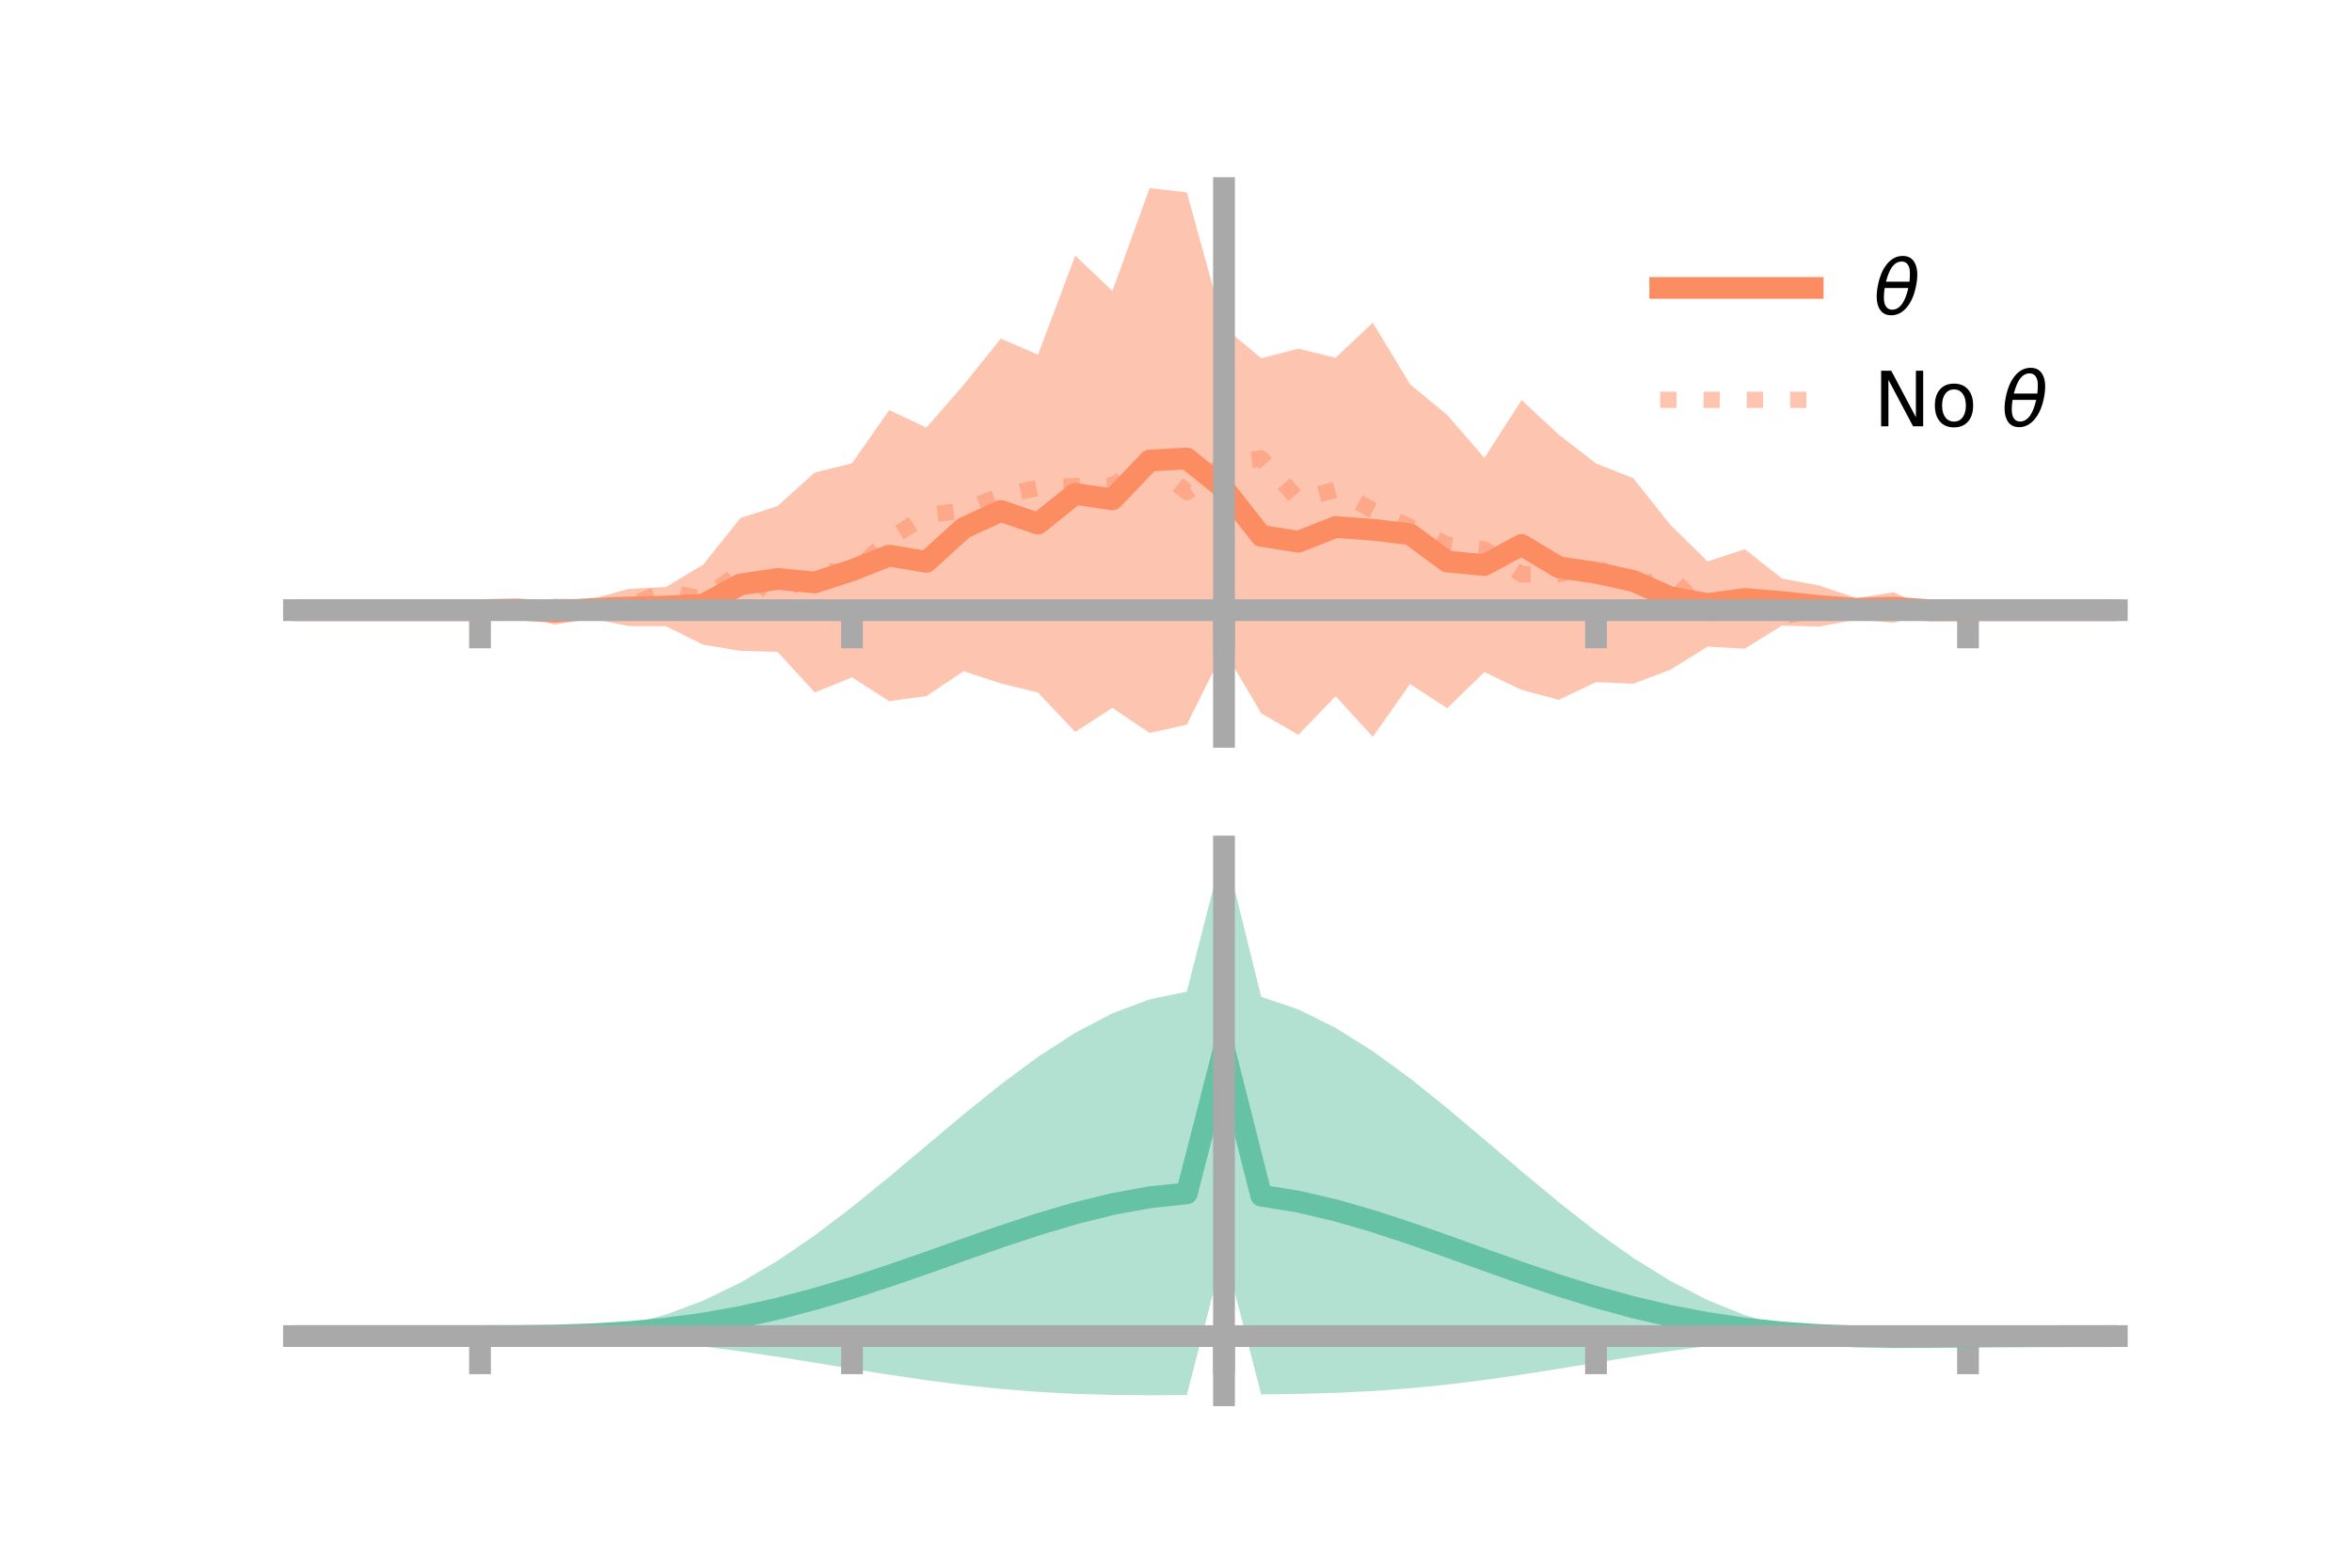 <?xml version="1.0" encoding="utf-8" standalone="no"?>
<!DOCTYPE svg PUBLIC "-//W3C//DTD SVG 1.1//EN"
  "http://www.w3.org/Graphics/SVG/1.1/DTD/svg11.dtd">
<!-- Created with matplotlib (https://matplotlib.org/) -->
<svg height="144pt" version="1.1" viewBox="0 0 216 144" width="216pt" xmlns="http://www.w3.org/2000/svg" xmlns:xlink="http://www.w3.org/1999/xlink">
 <defs>
  <style type="text/css">*{stroke-linecap:butt;stroke-linejoin:round;}</style>
 </defs>
 <g id="figure_1">
  <g id="patch_1">
   <path d="M 0 144 
L 216 144 
L 216 0 
L 0 0 
z
" style="fill:none;"/>
  </g>
  <g id="axes_1">
   <g id="patch_2">
    <path d="M 27 67.68 
L 194.4 67.68 
L 194.4 17.28 
L 27 17.28 
z
" style="fill:none;"/>
   </g>
   <g id="PolyCollection_1">
    <path clip-path="url(#pc5632e8e40)" d="M 27 56.047 
L 27 56.047 
L 30.416 56.047 
L 33.833 56.047 
L 37.249 56.047 
L 40.665 56.047 
L 44.082 56.047 
L 47.498 55.552 
L 50.914 54.989 
L 54.331 55.035 
L 57.747 54.087 
L 61.163 53.914 
L 64.58 51.86 
L 67.996 47.587 
L 71.412 46.475 
L 74.829 43.396 
L 78.245 42.555 
L 81.661 37.665 
L 85.078 39.278 
L 88.494 35.358 
L 91.91 31.099 
L 95.327 32.581 
L 98.743 23.485 
L 102.159 26.726 
L 105.576 17.28 
L 108.992 17.669 
L 112.408 30.04 
L 115.824 32.912 
L 119.241 32.026 
L 122.657 32.87 
L 126.073 29.637 
L 129.49 35.295 
L 132.906 38.115 
L 136.322 42.063 
L 139.739 36.744 
L 143.155 39.926 
L 146.571 42.57 
L 149.988 43.917 
L 153.404 48.212 
L 156.82 51.572 
L 160.237 50.441 
L 163.653 53.142 
L 167.069 53.78 
L 170.486 54.944 
L 173.902 54.402 
L 177.318 55.968 
L 180.735 56.047 
L 184.151 56.047 
L 187.567 56.047 
L 190.984 56.047 
L 194.4 56.047 
L 194.4 56.047 
L 194.4 56.047 
L 190.984 56.047 
L 187.567 56.047 
L 184.151 56.047 
L 180.735 56.047 
L 177.318 56.16 
L 173.902 57.213 
L 170.486 56.902 
L 167.069 57.56 
L 163.653 57.463 
L 160.237 59.59 
L 156.82 59.395 
L 153.404 61.518 
L 149.988 62.806 
L 146.571 62.655 
L 143.155 64.285 
L 139.739 63.37 
L 136.322 61.733 
L 132.906 65.055 
L 129.49 62.836 
L 126.073 67.68 
L 122.657 63.95 
L 119.241 67.496 
L 115.824 65.526 
L 112.408 59.717 
L 108.992 66.566 
L 105.576 67.327 
L 102.159 65.022 
L 98.743 67.231 
L 95.327 63.617 
L 91.91 62.772 
L 88.494 61.657 
L 85.078 63.941 
L 81.661 64.408 
L 78.245 62.216 
L 74.829 63.606 
L 71.412 59.881 
L 67.996 59.784 
L 64.58 59.223 
L 61.163 57.521 
L 57.747 57.508 
L 54.331 56.835 
L 50.914 57.375 
L 47.498 56.411 
L 44.082 56.047 
L 40.665 56.047 
L 37.249 56.047 
L 33.833 56.047 
L 30.416 56.047 
L 27 56.047 
z
" style="fill:#fc8d62;fill-opacity:0.5;"/>
   </g>
   <g id="matplotlib.axis_1">
    <g id="xtick_1">
     <g id="line2d_1">
      <defs>
       <path d="M 0 0 
L 0 3.5 
" id="me2d2a6ea9f" style="stroke:#a9a9a9;stroke-width:2;"/>
      </defs>
      <g>
       <use style="fill:#a9a9a9;stroke:#a9a9a9;stroke-width:2;" x="44.082" xlink:href="#me2d2a6ea9f" y="56.047"/>
      </g>
     </g>
    </g>
    <g id="xtick_2">
     <g id="line2d_2">
      <g>
       <use style="fill:#a9a9a9;stroke:#a9a9a9;stroke-width:2;" x="78.245" xlink:href="#me2d2a6ea9f" y="56.047"/>
      </g>
     </g>
    </g>
    <g id="xtick_3">
     <g id="line2d_3">
      <g>
       <use style="fill:#a9a9a9;stroke:#a9a9a9;stroke-width:2;" x="112.408" xlink:href="#me2d2a6ea9f" y="56.047"/>
      </g>
     </g>
    </g>
    <g id="xtick_4">
     <g id="line2d_4">
      <g>
       <use style="fill:#a9a9a9;stroke:#a9a9a9;stroke-width:2;" x="146.571" xlink:href="#me2d2a6ea9f" y="56.047"/>
      </g>
     </g>
    </g>
    <g id="xtick_5">
     <g id="line2d_5">
      <g>
       <use style="fill:#a9a9a9;stroke:#a9a9a9;stroke-width:2;" x="180.735" xlink:href="#me2d2a6ea9f" y="56.047"/>
      </g>
     </g>
    </g>
   </g>
   <g id="matplotlib.axis_2"/>
   <g id="line2d_6">
    <path clip-path="url(#pc5632e8e40)" d="M 27 56.047 
L 30.416 56.047 
L 33.833 56.047 
L 37.249 56.047 
L 40.665 56.047 
L 44.082 56.047 
L 47.498 55.982 
L 50.914 56.182 
L 54.331 55.935 
L 57.747 55.798 
L 61.163 55.718 
L 64.58 55.541 
L 67.996 53.686 
L 71.412 53.178 
L 74.829 53.501 
L 78.245 52.386 
L 81.661 51.036 
L 85.078 51.61 
L 88.494 48.507 
L 91.91 46.935 
L 95.327 48.099 
L 98.743 45.358 
L 102.159 45.874 
L 105.576 42.304 
L 108.992 42.117 
L 112.408 44.878 
L 115.824 49.219 
L 119.241 49.761 
L 122.657 48.41 
L 126.073 48.659 
L 129.49 49.065 
L 132.906 51.585 
L 136.322 51.898 
L 139.739 50.057 
L 143.155 52.105 
L 146.571 52.612 
L 149.988 53.361 
L 153.404 54.865 
L 156.82 55.484 
L 160.237 55.015 
L 163.653 55.303 
L 167.069 55.67 
L 170.486 55.923 
L 173.902 55.807 
L 177.318 56.064 
L 180.735 56.047 
L 184.151 56.047 
L 187.567 56.047 
L 190.984 56.047 
L 194.4 56.047 
" style="fill:none;stroke:#fc8d62;stroke-linecap:square;stroke-width:2;"/>
   </g>
   <g id="line2d_7">
    <path clip-path="url(#pc5632e8e40)" d="M 27 56.047 
L 30.416 56.047 
L 33.833 56.047 
L 37.249 56.047 
L 40.665 56.047 
L 44.082 56.047 
L 47.498 56.019 
L 50.914 56.08 
L 54.331 56.014 
L 57.747 55.635 
L 61.163 54.281 
L 64.58 55.047 
L 67.996 52.55 
L 71.412 54.766 
L 74.829 52.359 
L 78.245 52.687 
L 81.661 49.532 
L 85.078 47.32 
L 88.494 46.889 
L 91.91 45.535 
L 95.327 44.815 
L 98.743 44.656 
L 102.159 44.598 
L 105.576 42.385 
L 108.992 45.197 
L 112.408 42.576 
L 115.824 42.117 
L 119.241 45.901 
L 122.657 44.989 
L 126.073 46.868 
L 129.49 48.401 
L 132.906 50.028 
L 136.322 50.467 
L 139.739 52.758 
L 143.155 52.733 
L 146.571 52.059 
L 149.988 53.913 
L 153.404 52.988 
L 156.82 56.434 
L 160.237 55.034 
L 163.653 56.626 
L 167.069 55.946 
L 170.486 55.855 
L 173.902 55.949 
L 177.318 56.066 
L 180.735 56.047 
L 184.151 56.047 
L 187.567 56.047 
L 190.984 56.047 
L 194.4 56.047 
" style="fill:none;stroke:#fc8d62;stroke-dasharray:1.5,2.475;stroke-dashoffset:0;stroke-opacity:0.5;stroke-width:1.5;"/>
   </g>
   <g id="patch_3">
    <path d="M 112.408 67.68 
L 112.408 17.28 
" style="fill:none;stroke:#a9a9a9;stroke-linecap:square;stroke-linejoin:miter;stroke-width:2;"/>
   </g>
   <g id="patch_4">
    <path d="M 194.4 67.68 
L 194.4 17.28 
" style="fill:none;"/>
   </g>
   <g id="patch_5">
    <path d="M 27 56.047 
L 194.4 56.047 
" style="fill:none;stroke:#a9a9a9;stroke-linecap:square;stroke-linejoin:miter;stroke-width:2;"/>
   </g>
   <g id="patch_6">
    <path d="M 27 17.28 
L 194.4 17.28 
" style="fill:none;"/>
   </g>
   <g id="legend_1">
    <g id="line2d_8">
     <path d="M 152.47 26.449 
L 166.47 26.449 
" style="fill:none;stroke:#fc8d62;stroke-linecap:square;stroke-width:2;"/>
    </g>
    <g id="line2d_9"/>
    <g id="text_1">
     <!-- $\theta$ -->
     <g transform="translate(172.07 28.899)scale(0.07 -0.07)">
      <defs>
       <path d="M 45.516 34.672 
L 14.453 34.672 
Q 12.359 20.062 14.5 13.875 
Q 17.188 6.25 24.469 6.25 
Q 31.781 6.25 37.359 13.922 
Q 42.234 20.656 45.516 34.672 
z
M 47.016 42.969 
Q 48.344 56.844 46.625 61.719 
Q 43.953 69.438 36.766 69.438 
Q 29.297 69.438 23.828 61.812 
Q 19.531 55.672 16.156 42.969 
z
M 38.188 76.766 
Q 49.906 76.766 54.594 66.406 
Q 59.281 56.109 55.719 37.844 
Q 52.203 19.625 43.453 9.281 
Q 34.766 -1.125 23.047 -1.125 
Q 11.281 -1.125 6.641 9.281 
Q 2 19.625 5.516 37.844 
Q 9.078 56.109 17.719 66.406 
Q 26.422 76.766 38.188 76.766 
z
" id="DejaVuSans-Oblique-952"/>
      </defs>
      <use transform="translate(0 0.234)" xlink:href="#DejaVuSans-Oblique-952"/>
     </g>
    </g>
    <g id="line2d_10">
     <path d="M 152.47 36.724 
L 166.47 36.724 
" style="fill:none;stroke:#fc8d62;stroke-dasharray:1.5,2.475;stroke-dashoffset:0;stroke-opacity:0.5;stroke-width:1.5;"/>
    </g>
    <g id="line2d_11"/>
    <g id="text_2">
     <!-- No $\theta$ -->
     <g transform="translate(172.07 39.174)scale(0.07 -0.07)">
      <defs>
       <path d="M 9.812 72.906 
L 23.094 72.906 
L 55.422 11.922 
L 55.422 72.906 
L 64.984 72.906 
L 64.984 0 
L 51.703 0 
L 19.391 60.984 
L 19.391 0 
L 9.812 0 
z
" id="DejaVuSans-78"/>
       <path d="M 30.609 48.391 
Q 23.391 48.391 19.188 42.75 
Q 14.984 37.109 14.984 27.297 
Q 14.984 17.484 19.156 11.844 
Q 23.344 6.203 30.609 6.203 
Q 37.797 6.203 41.984 11.859 
Q 46.188 17.531 46.188 27.297 
Q 46.188 37.016 41.984 42.703 
Q 37.797 48.391 30.609 48.391 
z
M 30.609 56 
Q 42.328 56 49.016 48.375 
Q 55.719 40.766 55.719 27.297 
Q 55.719 13.875 49.016 6.219 
Q 42.328 -1.422 30.609 -1.422 
Q 18.844 -1.422 12.172 6.219 
Q 5.516 13.875 5.516 27.297 
Q 5.516 40.766 12.172 48.375 
Q 18.844 56 30.609 56 
z
" id="DejaVuSans-111"/>
       <path id="DejaVuSans-32"/>
      </defs>
      <use transform="translate(0 0.234)" xlink:href="#DejaVuSans-78"/>
      <use transform="translate(74.805 0.234)" xlink:href="#DejaVuSans-111"/>
      <use transform="translate(135.986 0.234)" xlink:href="#DejaVuSans-32"/>
      <use transform="translate(167.773 0.234)" xlink:href="#DejaVuSans-Oblique-952"/>
     </g>
    </g>
   </g>
  </g>
  <g id="axes_2">
   <g id="patch_7">
    <path d="M 27 128.16 
L 194.4 128.16 
L 194.4 77.76 
L 27 77.76 
z
" style="fill:none;"/>
   </g>
   <g id="PolyCollection_2">
    <path clip-path="url(#pa82de8bac2)" d="M 27 122.729 
L 27 122.721 
L 30.416 122.723 
L 33.833 122.724 
L 37.249 122.724 
L 40.665 122.724 
L 44.082 122.724 
L 47.498 122.705 
L 50.914 122.581 
L 54.331 122.26 
L 57.747 121.668 
L 61.163 120.749 
L 64.58 119.469 
L 67.996 117.817 
L 71.412 115.806 
L 74.829 113.475 
L 78.245 110.88 
L 81.661 108.1 
L 85.078 105.226 
L 88.494 102.36 
L 91.91 99.607 
L 95.327 97.075 
L 98.743 94.867 
L 102.159 93.079 
L 105.576 91.797 
L 108.992 91.088 
L 112.408 77.76 
L 115.824 91.563 
L 119.241 92.723 
L 122.657 94.416 
L 126.073 96.557 
L 129.49 99.05 
L 132.906 101.791 
L 136.322 104.673 
L 139.739 107.588 
L 143.155 110.433 
L 146.571 113.113 
L 149.988 115.544 
L 153.404 117.662 
L 156.82 119.42 
L 160.237 120.799 
L 163.653 121.797 
L 167.069 122.414 
L 170.486 122.589 
L 173.902 122.593 
L 177.318 122.615 
L 180.735 122.65 
L 184.151 122.678 
L 187.567 122.697 
L 190.984 122.71 
L 194.4 122.717 
L 194.4 122.736 
L 194.4 122.736 
L 190.984 122.751 
L 187.567 122.778 
L 184.151 122.823 
L 180.735 122.894 
L 177.318 122.981 
L 173.902 123.014 
L 170.486 122.925 
L 167.069 122.847 
L 163.653 122.996 
L 160.237 123.271 
L 156.82 123.643 
L 153.404 124.096 
L 149.988 124.613 
L 146.571 125.166 
L 143.155 125.727 
L 139.739 126.266 
L 136.322 126.758 
L 132.906 127.18 
L 129.49 127.52 
L 126.073 127.773 
L 122.657 127.941 
L 119.241 128.038 
L 115.824 128.084 
L 112.408 114.867 
L 108.992 128.143 
L 105.576 128.16 
L 102.159 128.131 
L 98.743 128.033 
L 95.327 127.851 
L 91.91 127.579 
L 88.494 127.219 
L 85.078 126.779 
L 81.661 126.275 
L 78.245 125.73 
L 74.829 125.172 
L 71.412 124.627 
L 67.996 124.125 
L 64.58 123.685 
L 61.163 123.326 
L 57.747 123.056 
L 54.331 122.874 
L 50.914 122.771 
L 47.498 122.731 
L 44.082 122.724 
L 40.665 122.724 
L 37.249 122.724 
L 33.833 122.724 
L 30.416 122.725 
L 27 122.729 
z
" style="fill:#66c2a5;fill-opacity:0.5;"/>
   </g>
   <g id="matplotlib.axis_3">
    <g id="xtick_6">
     <g id="line2d_12">
      <g>
       <use style="fill:#a9a9a9;stroke:#a9a9a9;stroke-width:2;" x="44.082" xlink:href="#me2d2a6ea9f" y="122.724"/>
      </g>
     </g>
    </g>
    <g id="xtick_7">
     <g id="line2d_13">
      <g>
       <use style="fill:#a9a9a9;stroke:#a9a9a9;stroke-width:2;" x="78.245" xlink:href="#me2d2a6ea9f" y="122.724"/>
      </g>
     </g>
    </g>
    <g id="xtick_8">
     <g id="line2d_14">
      <g>
       <use style="fill:#a9a9a9;stroke:#a9a9a9;stroke-width:2;" x="112.408" xlink:href="#me2d2a6ea9f" y="122.724"/>
      </g>
     </g>
    </g>
    <g id="xtick_9">
     <g id="line2d_15">
      <g>
       <use style="fill:#a9a9a9;stroke:#a9a9a9;stroke-width:2;" x="146.571" xlink:href="#me2d2a6ea9f" y="122.724"/>
      </g>
     </g>
    </g>
    <g id="xtick_10">
     <g id="line2d_16">
      <g>
       <use style="fill:#a9a9a9;stroke:#a9a9a9;stroke-width:2;" x="180.735" xlink:href="#me2d2a6ea9f" y="122.724"/>
      </g>
     </g>
    </g>
   </g>
   <g id="matplotlib.axis_4"/>
   <g id="line2d_17">
    <path clip-path="url(#pa82de8bac2)" d="M 27 122.725 
L 30.416 122.724 
L 33.833 122.724 
L 37.249 122.724 
L 40.665 122.724 
L 44.082 122.724 
L 47.498 122.718 
L 50.914 122.676 
L 54.331 122.567 
L 57.747 122.362 
L 61.163 122.038 
L 64.58 121.577 
L 67.996 120.971 
L 71.412 120.217 
L 74.829 119.323 
L 78.245 118.305 
L 81.661 117.188 
L 85.078 116.003 
L 88.494 114.789 
L 91.91 113.593 
L 95.327 112.463 
L 98.743 111.45 
L 102.159 110.605 
L 105.576 109.978 
L 108.992 109.616 
L 112.408 96.313 
L 115.824 109.823 
L 119.241 110.38 
L 122.657 111.178 
L 126.073 112.165 
L 129.49 113.285 
L 132.906 114.485 
L 136.322 115.715 
L 139.739 116.927 
L 143.155 118.08 
L 146.571 119.139 
L 149.988 120.078 
L 153.404 120.879 
L 156.82 121.531 
L 160.237 122.035 
L 163.653 122.396 
L 167.069 122.63 
L 170.486 122.757 
L 173.902 122.804 
L 177.318 122.798 
L 180.735 122.772 
L 184.151 122.751 
L 187.567 122.738 
L 190.984 122.731 
L 194.4 122.727 
" style="fill:none;stroke:#66c2a5;stroke-linecap:square;stroke-width:2;"/>
   </g>
   <g id="patch_8">
    <path d="M 112.408 128.16 
L 112.408 77.76 
" style="fill:none;stroke:#a9a9a9;stroke-linecap:square;stroke-linejoin:miter;stroke-width:2;"/>
   </g>
   <g id="patch_9">
    <path d="M 194.4 128.16 
L 194.4 77.76 
" style="fill:none;"/>
   </g>
   <g id="patch_10">
    <path d="M 27 122.724 
L 194.4 122.724 
" style="fill:none;stroke:#a9a9a9;stroke-linecap:square;stroke-linejoin:miter;stroke-width:2;"/>
   </g>
   <g id="patch_11">
    <path d="M 27 77.76 
L 194.4 77.76 
" style="fill:none;"/>
   </g>
  </g>
 </g>
 <defs>
  <clipPath id="pc5632e8e40">
   <rect height="50.4" width="167.4" x="27" y="17.28"/>
  </clipPath>
  <clipPath id="pa82de8bac2">
   <rect height="50.4" width="167.4" x="27" y="77.76"/>
  </clipPath>
 </defs>
</svg>
